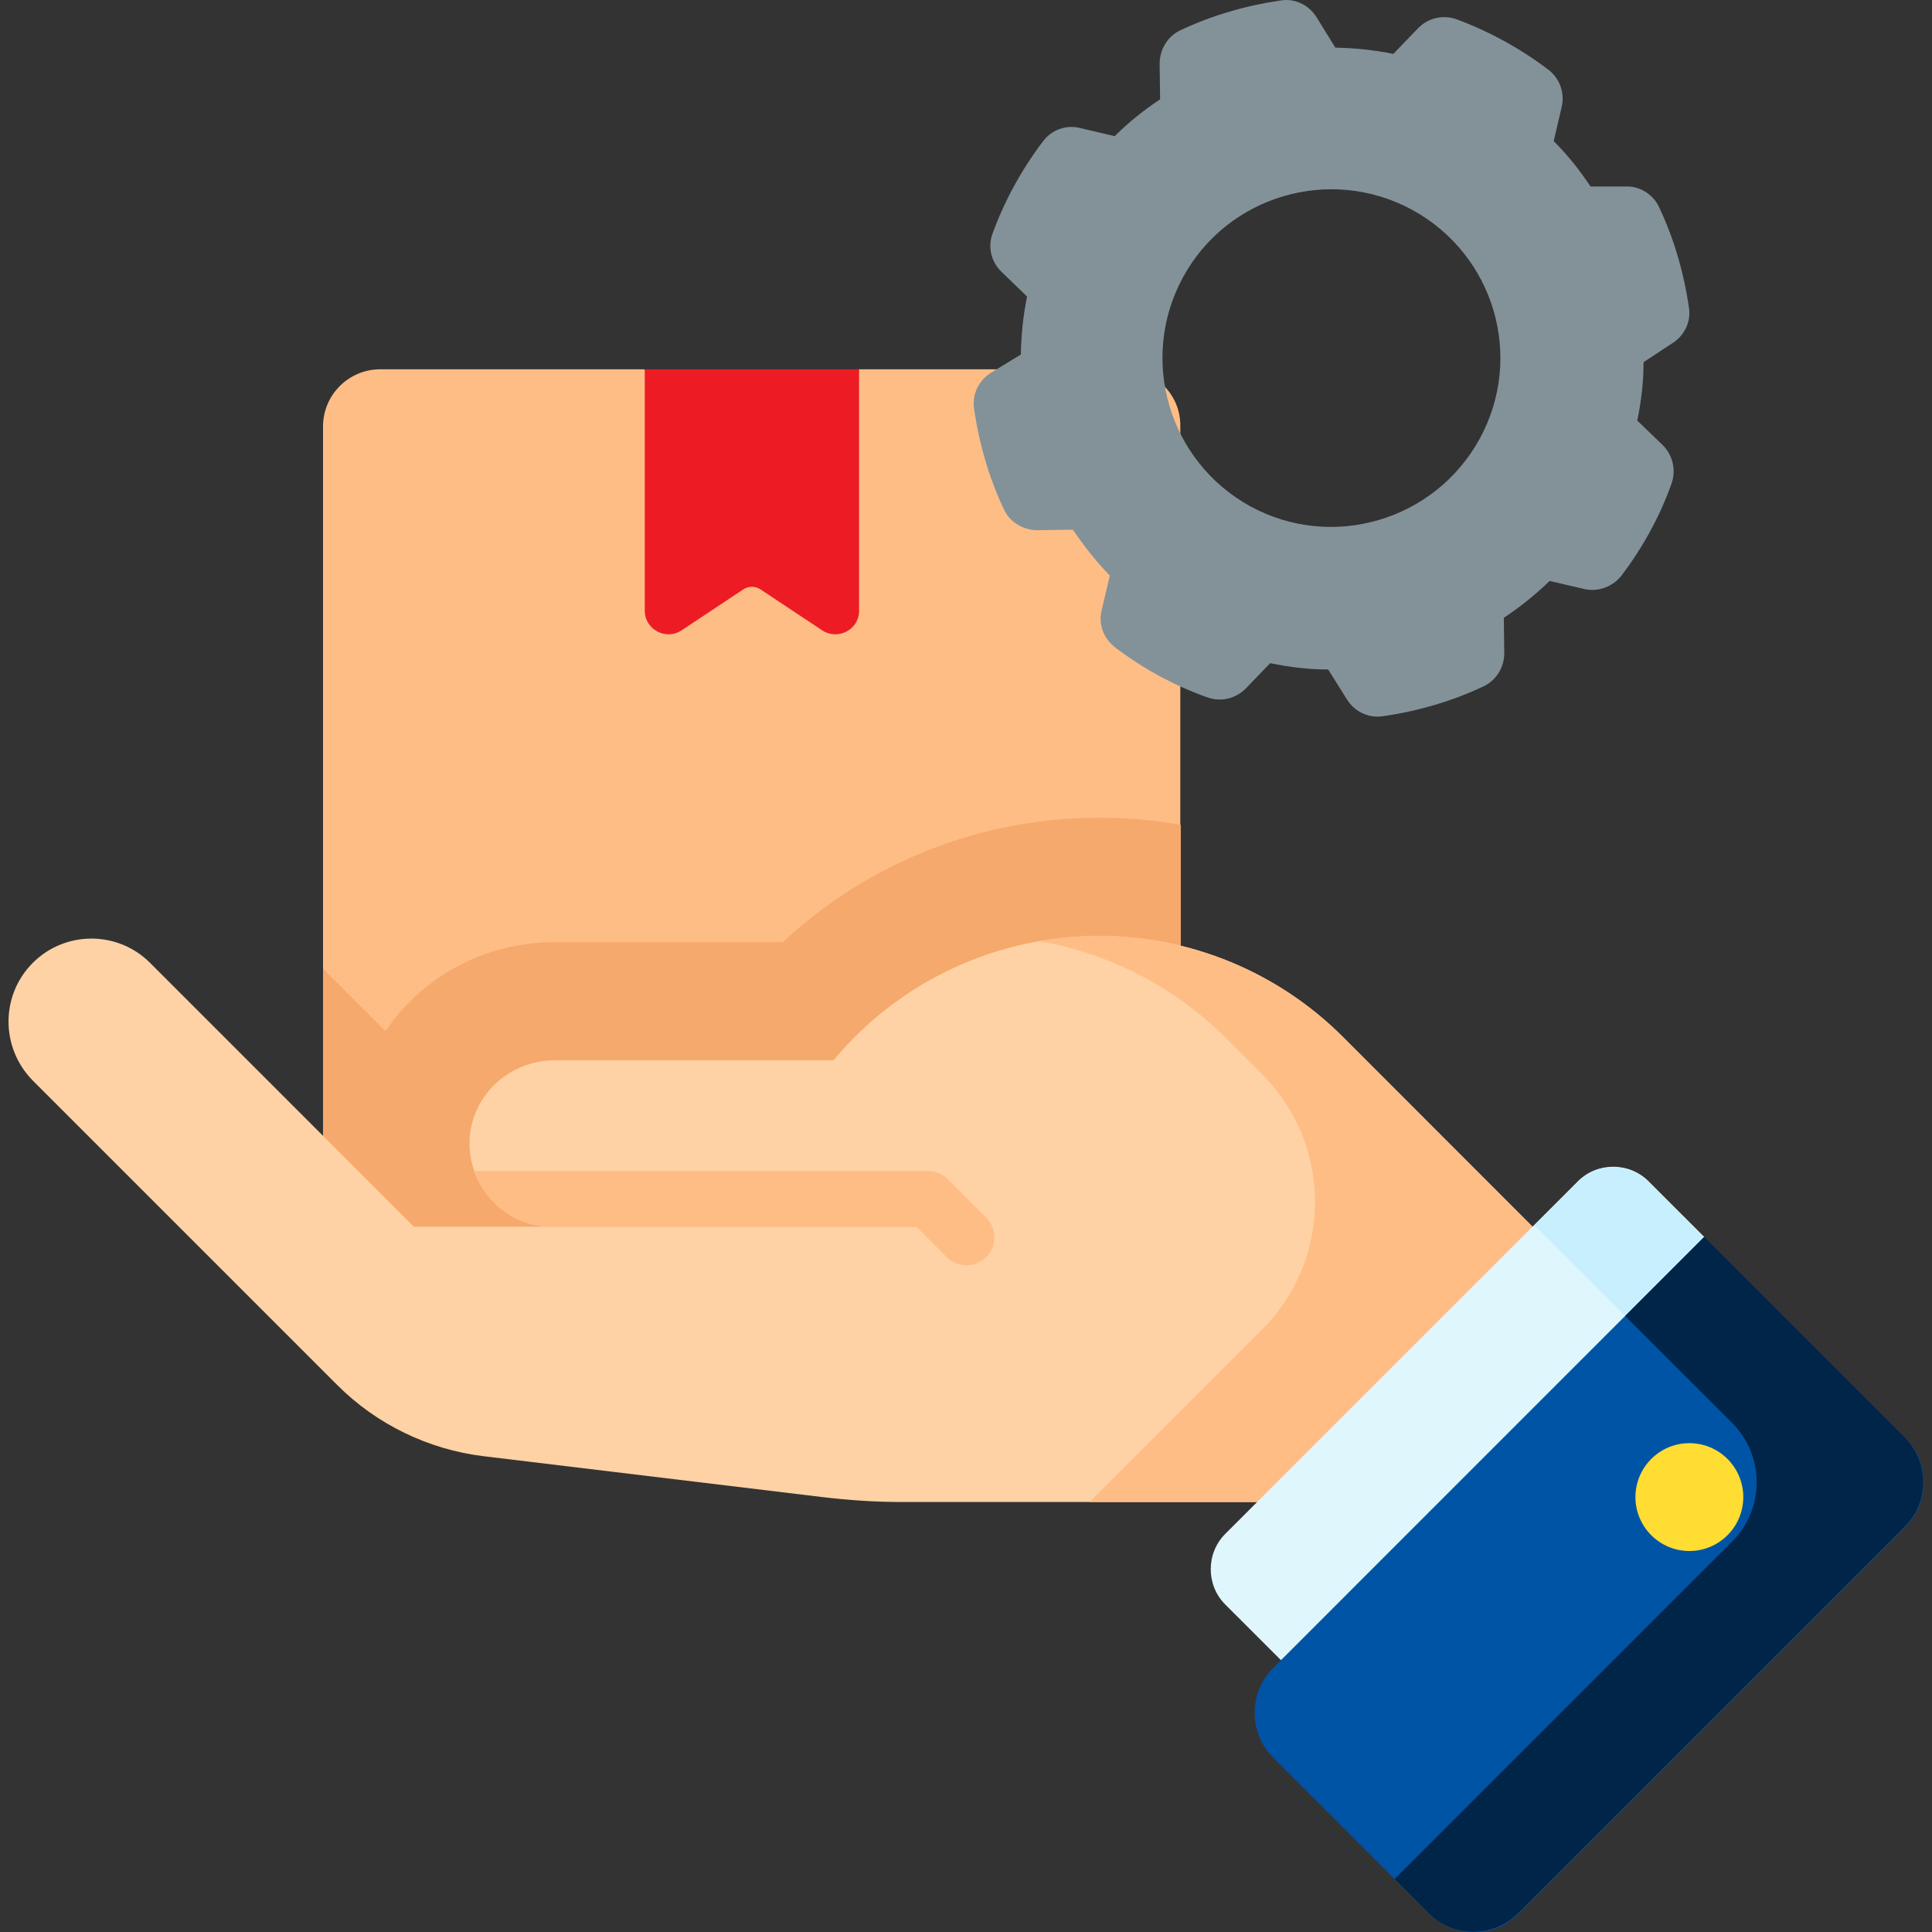 <svg width="40" height="40" viewBox="0 0 40 40" fill="none" xmlns="http://www.w3.org/2000/svg">
<rect x="0" y="0" width="40" height="40" fill="#333333" stroke="none"/>
<g clip-path="url(#clip0_4220_6108)">
<path d="M23.256 7.646H17.777L15.554 8.735L13.33 7.646H7.87C7.219 7.646 6.688 8.177 6.688 8.828V24.214C6.688 24.865 7.219 25.395 7.87 25.395H23.256C23.907 25.395 24.437 24.865 24.437 24.214V8.828C24.447 8.167 23.916 7.646 23.256 7.646Z" fill="#FFBD86"/>
<path d="M24.447 24.214V17.079C23.898 16.977 23.33 16.93 22.754 16.93C20.298 16.93 17.972 17.86 16.205 19.507H11.479C10.019 19.507 8.735 20.233 7.981 21.349L6.688 20.056V24.223C6.688 24.874 7.219 25.405 7.87 25.405H23.256C23.916 25.395 24.447 24.865 24.447 24.214Z" fill="#F6A96C"/>
<path d="M17.023 13.051L15.749 12.205C15.637 12.13 15.498 12.13 15.386 12.205L14.111 13.051C13.786 13.265 13.349 13.033 13.349 12.642V7.646H17.786V12.651C17.786 13.033 17.349 13.265 17.023 13.051Z" fill="#ED1C24"/>
<path d="M0.679 19.935C1.349 19.265 2.437 19.265 3.107 19.935L8.567 25.395H11.442C10.474 25.395 9.693 24.595 9.721 23.609C9.758 22.679 10.549 21.953 11.479 21.953H17.256C18.605 20.326 20.623 19.377 22.753 19.377C24.651 19.377 26.465 20.13 27.805 21.47L31.73 25.395V31.098H18.679C18.121 31.098 17.572 31.06 17.023 30.995L10.009 30.149C8.865 30.009 7.795 29.488 6.986 28.679L0.679 22.372C0.009 21.693 0.009 20.605 0.679 19.935Z" fill="#FED2A4"/>
<path d="M27.805 21.47C26.465 20.13 24.651 19.377 22.753 19.377C22.335 19.377 21.925 19.414 21.525 19.488C22.967 19.739 24.307 20.428 25.358 21.47L26.13 22.242C27.59 23.702 27.59 26.065 26.13 27.526L22.558 31.098H31.721V25.395L27.805 21.47Z" fill="#FFBD86"/>
<path d="M34.13 24.456L35.284 25.609L32.679 30.391L26.521 34.372L25.367 33.219C24.967 32.819 24.967 32.158 25.367 31.758L32.67 24.456C33.07 24.056 33.73 24.056 34.13 24.456Z" fill="#DFF6FD"/>
<path d="M34.13 27.73L35.284 25.619L34.13 24.465C33.73 24.065 33.07 24.065 32.67 24.465L31.768 25.368L34.13 27.73Z" fill="#C8EFFE"/>
<path d="M26.353 34.54L35.283 25.609L39.451 29.777C39.953 30.279 39.953 31.098 39.451 31.609L31.432 39.628C30.93 40.13 30.111 40.13 29.6 39.628L26.353 36.382C25.851 35.87 25.851 35.051 26.353 34.54Z" fill="#0054A6"/>
<path d="M35.284 25.609L33.647 27.247L35.861 29.46C36.54 30.14 36.54 31.237 35.861 31.916L28.875 38.902L29.591 39.619C30.093 40.121 30.912 40.121 31.423 39.619L39.442 31.6C39.944 31.098 39.944 30.279 39.442 29.767L35.284 25.609Z" fill="#002548"/>
<path d="M34.977 32.112C35.593 32.112 36.093 31.612 36.093 30.995C36.093 30.379 35.593 29.879 34.977 29.879C34.36 29.879 33.86 30.379 33.86 30.995C33.86 31.612 34.36 32.112 34.977 32.112Z" fill="#FFDD33"/>
<path d="M19.6 26.028C19.712 26.14 19.86 26.195 20.009 26.195C20.158 26.195 20.307 26.14 20.419 26.028C20.642 25.805 20.642 25.433 20.419 25.209L19.619 24.409C19.507 24.298 19.358 24.242 19.209 24.242H9.814C10.046 24.912 10.67 25.395 11.414 25.405H18.977L19.6 26.028Z" fill="#FFBD86"/>
<path fill-rule="evenodd" clip-rule="evenodd" d="M34.623 7.107C34.874 6.949 35.014 6.661 34.968 6.372C34.865 5.656 34.661 4.949 34.354 4.298C34.233 4.028 33.954 3.851 33.665 3.861H32.93C32.707 3.526 32.456 3.209 32.168 2.921L32.335 2.205C32.4 1.916 32.288 1.619 32.056 1.442C31.479 1.005 30.837 0.651 30.158 0.4C29.879 0.298 29.563 0.372 29.358 0.586L28.847 1.116C28.447 1.033 28.047 0.995 27.647 0.986L27.256 0.354C27.098 0.102 26.809 -0.037 26.521 0.009C25.805 0.112 25.098 0.316 24.447 0.623C24.177 0.744 24.009 1.023 24.009 1.321L24.019 2.056C23.684 2.279 23.368 2.53 23.079 2.819L22.363 2.651C22.075 2.577 21.768 2.688 21.591 2.93C21.154 3.507 20.8 4.149 20.549 4.837C20.447 5.116 20.521 5.423 20.735 5.628L21.265 6.14C21.181 6.54 21.144 6.94 21.135 7.34L20.512 7.721C20.261 7.879 20.121 8.168 20.168 8.465C20.27 9.181 20.474 9.888 20.782 10.54C20.902 10.809 21.181 10.977 21.479 10.977L22.214 10.967C22.437 11.302 22.689 11.619 22.977 11.916L22.809 12.633C22.735 12.921 22.847 13.219 23.088 13.405C23.665 13.842 24.307 14.195 24.995 14.437C25.274 14.54 25.581 14.465 25.786 14.261L26.298 13.73C26.698 13.814 27.098 13.861 27.498 13.861L27.889 14.484C28.047 14.735 28.335 14.874 28.633 14.828C29.349 14.726 30.056 14.521 30.707 14.214C30.977 14.093 31.144 13.814 31.144 13.526L31.135 12.791C31.47 12.568 31.786 12.316 32.084 12.028L32.8 12.195C33.089 12.261 33.386 12.149 33.572 11.916C34.009 11.34 34.363 10.698 34.605 10.019C34.707 9.74 34.633 9.423 34.428 9.219L33.898 8.707C33.981 8.307 34.028 7.907 34.028 7.498L34.623 7.107ZM30.633 9.088C29.702 10.781 27.581 11.405 25.889 10.484C24.195 9.554 23.572 7.433 24.493 5.74C25.414 4.047 27.544 3.423 29.237 4.344C30.94 5.274 31.563 7.395 30.633 9.088Z" fill="#839299"/>
</g>
<defs>
<clipPath id="clip0_4220_6108">
<rect width="40" height="40" fill="white"/>
</clipPath>
</defs>
</svg>
